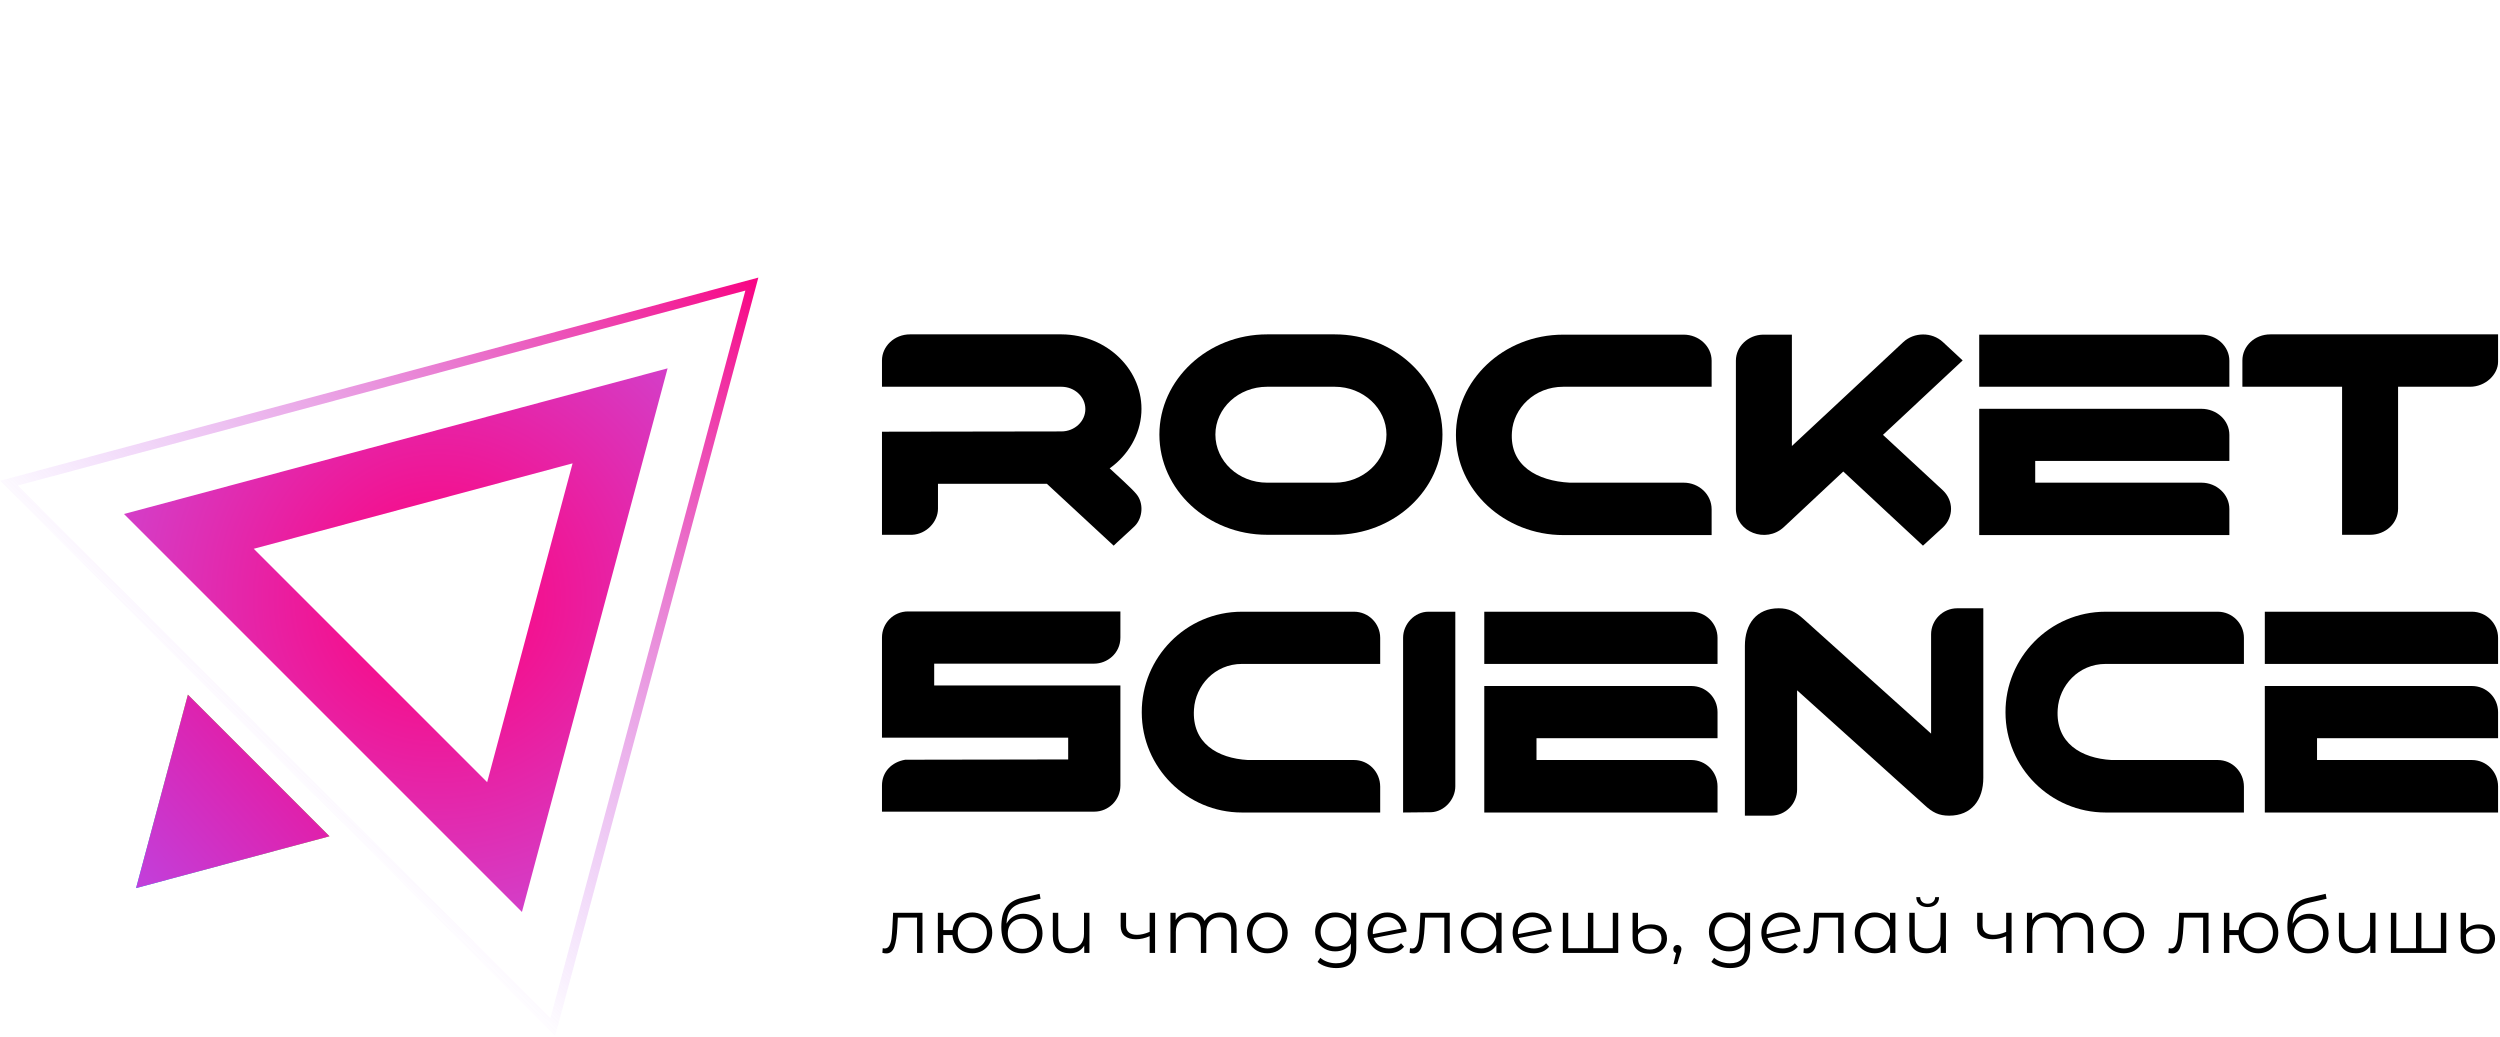 <svg width="1868" height="775" viewBox="0 0 1868 775" fill="none" xmlns="http://www.w3.org/2000/svg">
<path d="M689.269 682.036V712.008H685.223V685.626H670.864L670.465 693.033C670.161 699.263 669.439 704.049 668.3 707.392C667.16 710.735 665.128 712.407 662.203 712.407C661.405 712.407 660.436 712.255 659.297 711.951L659.582 708.475C660.265 708.627 660.74 708.703 661.006 708.703C662.564 708.703 663.741 707.981 664.539 706.538C665.337 705.094 665.868 703.309 666.134 701.181C666.4 699.054 666.628 696.243 666.818 692.748L667.331 682.036H689.269ZM726.525 681.808C729.336 681.808 731.862 682.454 734.104 683.745C736.383 685.037 738.168 686.841 739.46 689.158C740.751 691.476 741.397 694.097 741.397 697.022C741.397 699.947 740.751 702.568 739.46 704.885C738.168 707.202 736.383 709.026 734.104 710.355C731.862 711.647 729.336 712.293 726.525 712.293C723.866 712.293 721.454 711.723 719.289 710.583C717.123 709.406 715.357 707.791 713.989 705.74C712.66 703.689 711.881 701.333 711.653 698.674H704.815V712.008H700.77V682.036H704.815V694.97H711.71C712.014 692.387 712.831 690.108 714.16 688.133C715.528 686.119 717.275 684.562 719.402 683.46C721.53 682.359 723.904 681.808 726.525 681.808ZM726.525 708.76C728.576 708.76 730.419 708.266 732.052 707.278C733.724 706.291 735.034 704.904 735.984 703.119C736.934 701.333 737.409 699.301 737.409 697.022C737.409 694.742 736.934 692.71 735.984 690.925C735.034 689.139 733.724 687.772 732.052 686.822C730.419 685.834 728.576 685.341 726.525 685.341C724.474 685.341 722.612 685.834 720.941 686.822C719.308 687.772 718.016 689.139 717.066 690.925C716.117 692.71 715.642 694.742 715.642 697.022C715.642 699.301 716.117 701.333 717.066 703.119C718.016 704.904 719.308 706.291 720.941 707.278C722.612 708.266 724.474 708.76 726.525 708.76ZM764.602 682.776C767.375 682.776 769.844 683.403 772.01 684.657C774.213 685.872 775.922 687.601 777.138 689.842C778.353 692.045 778.961 694.572 778.961 697.421C778.961 700.346 778.315 702.948 777.024 705.227C775.77 707.468 774.004 709.216 771.725 710.469C769.445 711.723 766.824 712.35 763.861 712.35C758.885 712.35 755.029 710.602 752.294 707.107C749.559 703.613 748.191 698.788 748.191 692.634C748.191 686.214 749.407 681.295 751.838 677.876C754.307 674.457 758.144 672.14 763.348 670.924L776.796 667.847L777.48 671.551L764.83 674.457C760.537 675.407 757.384 677.097 755.371 679.529C753.358 681.922 752.256 685.474 752.066 690.184C753.282 687.867 754.972 686.062 757.137 684.771C759.303 683.441 761.791 682.776 764.602 682.776ZM763.975 708.988C766.064 708.988 767.926 708.513 769.559 707.563C771.231 706.576 772.522 705.208 773.434 703.461C774.384 701.713 774.859 699.738 774.859 697.535C774.859 695.331 774.403 693.394 773.491 691.722C772.579 690.051 771.288 688.759 769.616 687.848C767.983 686.898 766.102 686.423 763.975 686.423C761.848 686.423 759.948 686.898 758.277 687.848C756.644 688.759 755.352 690.051 754.402 691.722C753.491 693.394 753.035 695.331 753.035 697.535C753.035 699.738 753.491 701.713 754.402 703.461C755.352 705.208 756.663 706.576 758.334 707.563C760.005 708.513 761.886 708.988 763.975 708.988ZM814.015 682.036V712.008H810.14V706.538C809.077 708.361 807.614 709.786 805.753 710.811C803.891 711.799 801.764 712.293 799.371 712.293C795.42 712.293 792.305 711.21 790.026 709.045C787.785 706.842 786.664 703.632 786.664 699.415V682.036H790.71V699.016C790.71 702.169 791.488 704.562 793.046 706.196C794.603 707.829 796.845 708.646 799.77 708.646C802.923 708.646 805.411 707.696 807.234 705.797C809.058 703.859 809.969 701.181 809.969 697.763V682.036H814.015ZM863.062 682.036V712.008H859.016V699.529C855.559 701.048 852.16 701.808 848.817 701.808C845.208 701.808 842.397 700.991 840.383 699.358C838.37 697.687 837.363 695.198 837.363 691.893V682.036H841.409V691.666C841.409 693.907 842.131 695.616 843.574 696.794C845.018 697.933 847.012 698.503 849.557 698.503C852.368 698.503 855.521 697.763 859.016 696.281V682.036H863.062ZM911.931 681.808C915.692 681.808 918.636 682.89 920.763 685.056C922.928 687.221 924.011 690.412 924.011 694.629V712.008H919.965V695.027C919.965 691.912 919.206 689.538 917.686 687.905C916.205 686.271 914.096 685.455 911.361 685.455C908.246 685.455 905.796 686.423 904.011 688.361C902.225 690.26 901.332 692.9 901.332 696.281V712.008H897.287V695.027C897.287 691.912 896.527 689.538 895.008 687.905C893.526 686.271 891.399 685.455 888.626 685.455C885.549 685.455 883.098 686.423 881.275 688.361C879.49 690.26 878.597 692.9 878.597 696.281V712.008H874.551V682.036H878.426V687.506C879.49 685.682 880.971 684.277 882.871 683.289C884.77 682.302 886.954 681.808 889.423 681.808C891.931 681.808 894.096 682.34 895.919 683.403C897.781 684.467 899.167 686.043 900.079 688.133C901.18 686.157 902.757 684.619 904.808 683.517C906.898 682.378 909.272 681.808 911.931 681.808ZM946.958 712.293C944.071 712.293 941.469 711.647 939.151 710.355C936.834 709.026 935.011 707.202 933.681 704.885C932.352 702.568 931.687 699.947 931.687 697.022C931.687 694.097 932.352 691.476 933.681 689.158C935.011 686.841 936.834 685.037 939.151 683.745C941.469 682.454 944.071 681.808 946.958 681.808C949.845 681.808 952.447 682.454 954.764 683.745C957.082 685.037 958.886 686.841 960.178 689.158C961.507 691.476 962.172 694.097 962.172 697.022C962.172 699.947 961.507 702.568 960.178 704.885C958.886 707.202 957.082 709.026 954.764 710.355C952.447 711.647 949.845 712.293 946.958 712.293ZM946.958 708.703C949.085 708.703 950.985 708.228 952.656 707.278C954.365 706.291 955.695 704.904 956.645 703.119C957.594 701.333 958.069 699.301 958.069 697.022C958.069 694.742 957.594 692.71 956.645 690.925C955.695 689.139 954.365 687.772 952.656 686.822C950.985 685.834 949.085 685.341 946.958 685.341C944.831 685.341 942.912 685.834 941.203 686.822C939.531 687.772 938.202 689.139 937.214 690.925C936.264 692.71 935.79 694.742 935.79 697.022C935.79 699.301 936.264 701.333 937.214 703.119C938.202 704.904 939.531 706.291 941.203 707.278C942.912 708.228 944.831 708.703 946.958 708.703ZM1013.42 682.036V708.361C1013.42 713.451 1012.17 717.212 1009.66 719.643C1007.19 722.112 1003.45 723.347 998.438 723.347C995.665 723.347 993.025 722.929 990.518 722.093C988.049 721.296 986.035 720.175 984.478 718.732L986.529 715.655C987.973 716.946 989.72 717.953 991.771 718.675C993.861 719.396 996.045 719.757 998.324 719.757C1002.12 719.757 1004.92 718.865 1006.7 717.079C1008.49 715.332 1009.38 712.597 1009.38 708.874V705.056C1008.13 706.955 1006.47 708.399 1004.42 709.387C1002.41 710.374 1000.17 710.868 997.697 710.868C994.886 710.868 992.322 710.26 990.005 709.045C987.726 707.791 985.921 706.063 984.592 703.859C983.3 701.618 982.654 699.092 982.654 696.281C982.654 693.47 983.3 690.963 984.592 688.759C985.921 686.556 987.726 684.847 990.005 683.631C992.284 682.416 994.848 681.808 997.697 681.808C1000.24 681.808 1002.54 682.321 1004.59 683.346C1006.64 684.372 1008.3 685.853 1009.55 687.791V682.036H1013.42ZM998.096 707.278C1000.26 707.278 1002.22 706.823 1003.97 705.911C1005.71 704.961 1007.06 703.651 1008.01 701.979C1009 700.308 1009.49 698.408 1009.49 696.281C1009.49 694.154 1009 692.273 1008.01 690.64C1007.06 688.968 1005.71 687.677 1003.97 686.765C1002.26 685.815 1000.3 685.341 998.096 685.341C995.931 685.341 993.975 685.796 992.227 686.708C990.518 687.62 989.169 688.911 988.182 690.583C987.232 692.254 986.757 694.154 986.757 696.281C986.757 698.408 987.232 700.308 988.182 701.979C989.169 703.651 990.518 704.961 992.227 705.911C993.975 706.823 995.931 707.278 998.096 707.278ZM1037.67 708.703C1039.53 708.703 1041.24 708.38 1042.8 707.734C1044.39 707.05 1045.74 706.063 1046.84 704.771L1049.12 707.392C1047.79 708.988 1046.14 710.203 1044.16 711.039C1042.19 711.875 1040 712.293 1037.61 712.293C1034.53 712.293 1031.8 711.647 1029.41 710.355C1027.01 709.026 1025.15 707.202 1023.82 704.885C1022.49 702.568 1021.83 699.947 1021.83 697.022C1021.83 694.097 1022.45 691.476 1023.71 689.158C1025 686.841 1026.77 685.037 1029.01 683.745C1031.25 682.454 1033.79 681.808 1036.64 681.808C1039.3 681.808 1041.7 682.416 1043.82 683.631C1045.99 684.847 1047.7 686.537 1048.95 688.702C1050.24 690.868 1050.93 693.337 1051 696.11L1026.39 700.896C1027.15 703.328 1028.51 705.246 1030.49 706.652C1032.5 708.019 1034.9 708.703 1037.67 708.703ZM1036.64 685.284C1034.55 685.284 1032.67 685.777 1031 686.765C1029.37 687.715 1028.08 689.063 1027.13 690.811C1026.22 692.52 1025.76 694.496 1025.76 696.737C1025.76 697.307 1025.78 697.725 1025.82 697.99L1046.96 693.888C1046.5 691.381 1045.34 689.329 1043.48 687.734C1041.62 686.1 1039.34 685.284 1036.64 685.284ZM1083.24 682.036V712.008H1079.19V685.626H1064.84L1064.44 693.033C1064.13 699.263 1063.41 704.049 1062.27 707.392C1061.13 710.735 1059.1 712.407 1056.17 712.407C1055.38 712.407 1054.41 712.255 1053.27 711.951L1053.55 708.475C1054.24 708.627 1054.71 708.703 1054.98 708.703C1056.54 708.703 1057.71 707.981 1058.51 706.538C1059.31 705.094 1059.84 703.309 1060.11 701.181C1060.37 699.054 1060.6 696.243 1060.79 692.748L1061.3 682.036H1083.24ZM1121.98 682.036V712.008H1118.1V706.082C1116.89 708.095 1115.27 709.634 1113.26 710.697C1111.28 711.761 1109.04 712.293 1106.54 712.293C1103.73 712.293 1101.18 711.647 1098.9 710.355C1096.62 709.064 1094.84 707.259 1093.54 704.942C1092.25 702.625 1091.61 699.985 1091.61 697.022C1091.61 694.059 1092.25 691.419 1093.54 689.101C1094.84 686.784 1096.62 684.999 1098.9 683.745C1101.18 682.454 1103.73 681.808 1106.54 681.808C1108.97 681.808 1111.15 682.321 1113.09 683.346C1115.06 684.334 1116.68 685.796 1117.93 687.734V682.036H1121.98ZM1106.88 708.703C1108.97 708.703 1110.85 708.228 1112.52 707.278C1114.23 706.291 1115.56 704.904 1116.51 703.119C1117.5 701.333 1117.99 699.301 1117.99 697.022C1117.99 694.742 1117.5 692.71 1116.51 690.925C1115.56 689.139 1114.23 687.772 1112.52 686.822C1110.85 685.834 1108.97 685.341 1106.88 685.341C1104.75 685.341 1102.83 685.834 1101.12 686.822C1099.45 687.772 1098.12 689.139 1097.13 690.925C1096.18 692.71 1095.71 694.742 1095.71 697.022C1095.71 699.301 1096.18 701.333 1097.13 703.119C1098.12 704.904 1099.45 706.291 1101.12 707.278C1102.83 708.228 1104.75 708.703 1106.88 708.703ZM1146.07 708.703C1147.93 708.703 1149.64 708.38 1151.19 707.734C1152.79 707.05 1154.14 706.063 1155.24 704.771L1157.52 707.392C1156.19 708.988 1154.54 710.203 1152.56 711.039C1150.59 711.875 1148.4 712.293 1146.01 712.293C1142.93 712.293 1140.2 711.647 1137.8 710.355C1135.41 709.026 1133.55 707.202 1132.22 704.885C1130.89 702.568 1130.23 699.947 1130.23 697.022C1130.23 694.097 1130.85 691.476 1132.11 689.158C1133.4 686.841 1135.16 685.037 1137.41 683.745C1139.65 682.454 1142.19 681.808 1145.04 681.808C1147.7 681.808 1150.09 682.416 1152.22 683.631C1154.39 684.847 1156.1 686.537 1157.35 688.702C1158.64 690.868 1159.32 693.337 1159.4 696.11L1134.78 700.896C1135.54 703.328 1136.91 705.246 1138.89 706.652C1140.9 708.019 1143.29 708.703 1146.07 708.703ZM1145.04 685.284C1142.95 685.284 1141.07 685.777 1139.4 686.765C1137.77 687.715 1136.47 689.063 1135.52 690.811C1134.61 692.52 1134.16 694.496 1134.16 696.737C1134.16 697.307 1134.18 697.725 1134.21 697.99L1155.35 693.888C1154.9 691.381 1153.74 689.329 1151.88 687.734C1150.02 686.1 1147.74 685.284 1145.04 685.284ZM1209.12 682.036V712.008H1167.75V682.036H1171.79V708.475H1186.5V682.036H1190.54V708.475H1205.07V682.036H1209.12ZM1232.75 712.635C1228.65 712.635 1225.47 711.609 1223.23 709.558C1220.99 707.506 1219.87 704.638 1219.87 700.953V682.036H1223.92V694.515C1224.9 693.337 1226.25 692.406 1227.96 691.722C1229.71 691.039 1231.65 690.697 1233.77 690.697C1237.5 690.697 1240.38 691.647 1242.43 693.546C1244.52 695.445 1245.57 697.99 1245.57 701.181C1245.57 704.638 1244.43 707.411 1242.15 709.501C1239.87 711.59 1236.74 712.635 1232.75 712.635ZM1232.8 709.501C1235.5 709.501 1237.61 708.741 1239.13 707.221C1240.69 705.702 1241.47 703.727 1241.47 701.295C1241.47 699.016 1240.71 697.193 1239.19 695.825C1237.67 694.458 1235.52 693.774 1232.75 693.774C1230.7 693.774 1228.89 694.192 1227.33 695.027C1225.82 695.863 1224.68 697.022 1223.92 698.503V701.238C1223.92 703.822 1224.69 705.854 1226.25 707.335C1227.85 708.779 1230.03 709.501 1232.8 709.501ZM1253.34 706.082C1254.21 706.082 1254.94 706.386 1255.51 706.993C1256.07 707.563 1256.36 708.285 1256.36 709.159C1256.36 709.615 1256.28 710.108 1256.13 710.64C1256.02 711.172 1255.83 711.78 1255.56 712.464L1253.17 720.327H1250.43L1252.37 712.065C1251.76 711.875 1251.27 711.533 1250.89 711.039C1250.51 710.507 1250.32 709.881 1250.32 709.159C1250.32 708.285 1250.6 707.563 1251.17 706.993C1251.74 706.386 1252.47 706.082 1253.34 706.082ZM1307.68 682.036V708.361C1307.68 713.451 1306.43 717.212 1303.92 719.643C1301.45 722.112 1297.71 723.347 1292.69 723.347C1289.92 723.347 1287.28 722.929 1284.77 722.093C1282.3 721.296 1280.29 720.175 1278.73 718.732L1280.78 715.655C1282.23 716.946 1283.97 717.953 1286.03 718.675C1288.12 719.396 1290.3 719.757 1292.58 719.757C1296.38 719.757 1299.17 718.865 1300.96 717.079C1302.74 715.332 1303.63 712.597 1303.63 708.874V705.056C1302.38 706.955 1300.73 708.399 1298.68 709.387C1296.66 710.374 1294.42 710.868 1291.95 710.868C1289.14 710.868 1286.58 710.26 1284.26 709.045C1281.98 707.791 1280.18 706.063 1278.85 703.859C1277.55 701.618 1276.91 699.092 1276.91 696.281C1276.91 693.47 1277.55 690.963 1278.85 688.759C1280.18 686.556 1281.98 684.847 1284.26 683.631C1286.54 682.416 1289.1 681.808 1291.95 681.808C1294.5 681.808 1296.8 682.321 1298.85 683.346C1300.9 684.372 1302.55 685.853 1303.8 687.791V682.036H1307.68ZM1292.35 707.278C1294.52 707.278 1296.47 706.823 1298.22 705.911C1299.97 704.961 1301.32 703.651 1302.27 701.979C1303.25 700.308 1303.75 698.408 1303.75 696.281C1303.75 694.154 1303.25 692.273 1302.27 690.64C1301.32 688.968 1299.97 687.677 1298.22 686.765C1296.51 685.815 1294.55 685.341 1292.35 685.341C1290.19 685.341 1288.23 685.796 1286.48 686.708C1284.77 687.62 1283.42 688.911 1282.44 690.583C1281.49 692.254 1281.01 694.154 1281.01 696.281C1281.01 698.408 1281.49 700.308 1282.44 701.979C1283.42 703.651 1284.77 704.961 1286.48 705.911C1288.23 706.823 1290.19 707.278 1292.35 707.278ZM1331.92 708.703C1333.78 708.703 1335.49 708.38 1337.05 707.734C1338.65 707.05 1340 706.063 1341.1 704.771L1343.38 707.392C1342.05 708.988 1340.39 710.203 1338.42 711.039C1336.44 711.875 1334.26 712.293 1331.87 712.293C1328.79 712.293 1326.05 711.647 1323.66 710.355C1321.27 709.026 1319.41 707.202 1318.08 704.885C1316.75 702.568 1316.08 699.947 1316.08 697.022C1316.08 694.097 1316.71 691.476 1317.96 689.158C1319.25 686.841 1321.02 685.037 1323.26 683.745C1325.5 682.454 1328.05 681.808 1330.9 681.808C1333.56 681.808 1335.95 682.416 1338.08 683.631C1340.24 684.847 1341.95 686.537 1343.21 688.702C1344.5 690.868 1345.18 693.337 1345.26 696.11L1320.64 700.896C1321.4 703.328 1322.77 705.246 1324.74 706.652C1326.76 708.019 1329.15 708.703 1331.92 708.703ZM1330.9 685.284C1328.81 685.284 1326.93 685.777 1325.26 686.765C1323.62 687.715 1322.33 689.063 1321.38 690.811C1320.47 692.52 1320.01 694.496 1320.01 696.737C1320.01 697.307 1320.03 697.725 1320.07 697.99L1341.21 693.888C1340.76 691.381 1339.6 689.329 1337.74 687.734C1335.87 686.1 1333.59 685.284 1330.9 685.284ZM1377.5 682.036V712.008H1373.45V685.626H1359.09L1358.69 693.033C1358.39 699.263 1357.67 704.049 1356.53 707.392C1355.39 710.735 1353.35 712.407 1350.43 712.407C1349.63 712.407 1348.66 712.255 1347.52 711.951L1347.81 708.475C1348.49 708.627 1348.97 708.703 1349.23 708.703C1350.79 708.703 1351.97 707.981 1352.77 706.538C1353.56 705.094 1354.09 703.309 1354.36 701.181C1354.63 699.054 1354.85 696.243 1355.04 692.748L1355.56 682.036H1377.5ZM1416.23 682.036V712.008H1412.36V706.082C1411.14 708.095 1409.53 709.634 1407.51 710.697C1405.54 711.761 1403.3 712.293 1400.79 712.293C1397.98 712.293 1395.43 711.647 1393.16 710.355C1390.88 709.064 1389.09 707.259 1387.8 704.942C1386.51 702.625 1385.86 699.985 1385.86 697.022C1385.86 694.059 1386.51 691.419 1387.8 689.101C1389.09 686.784 1390.88 684.999 1393.16 683.745C1395.43 682.454 1397.98 681.808 1400.79 681.808C1403.22 681.808 1405.41 682.321 1407.34 683.346C1409.32 684.334 1410.93 685.796 1412.19 687.734V682.036H1416.23ZM1401.13 708.703C1403.22 708.703 1405.1 708.228 1406.77 707.278C1408.48 706.291 1409.81 704.904 1410.76 703.119C1411.75 701.333 1412.24 699.301 1412.24 697.022C1412.24 694.742 1411.75 692.71 1410.76 690.925C1409.81 689.139 1408.48 687.772 1406.77 686.822C1405.1 685.834 1403.22 685.341 1401.13 685.341C1399.01 685.341 1397.09 685.834 1395.38 686.822C1393.71 687.772 1392.38 689.139 1391.39 690.925C1390.44 692.71 1389.96 694.742 1389.96 697.022C1389.96 699.301 1390.44 701.333 1391.39 703.119C1392.38 704.904 1393.71 706.291 1395.38 707.278C1397.09 708.228 1399.01 708.703 1401.13 708.703ZM1454 682.036V712.008H1450.12V706.538C1449.06 708.361 1447.6 709.786 1445.73 710.811C1443.87 711.799 1441.75 712.293 1439.35 712.293C1435.4 712.293 1432.29 711.21 1430.01 709.045C1427.77 706.842 1426.65 703.632 1426.65 699.415V682.036H1430.69V699.016C1430.69 702.169 1431.47 704.562 1433.03 706.196C1434.58 707.829 1436.83 708.646 1439.75 708.646C1442.9 708.646 1445.39 707.696 1447.22 705.797C1449.04 703.859 1449.95 701.181 1449.95 697.763V682.036H1454ZM1440.32 677.762C1437.74 677.762 1435.69 677.116 1434.17 675.825C1432.65 674.533 1431.87 672.71 1431.83 670.355H1434.74C1434.77 671.836 1435.31 673.033 1436.33 673.944C1437.36 674.818 1438.69 675.255 1440.32 675.255C1441.95 675.255 1443.28 674.818 1444.31 673.944C1445.37 673.033 1445.92 671.836 1445.96 670.355H1448.87C1448.83 672.71 1448.03 674.533 1446.47 675.825C1444.96 677.116 1442.9 677.762 1440.32 677.762ZM1503.04 682.036V712.008H1499V699.529C1495.54 701.048 1492.14 701.808 1488.8 701.808C1485.19 701.808 1482.38 700.991 1480.36 699.358C1478.35 697.687 1477.34 695.198 1477.34 691.893V682.036H1481.39V691.666C1481.39 693.907 1482.11 695.616 1483.56 696.794C1485 697.933 1486.99 698.503 1489.54 698.503C1492.35 698.503 1495.5 697.763 1499 696.281V682.036H1503.04ZM1551.91 681.808C1555.67 681.808 1558.62 682.89 1560.74 685.056C1562.91 687.221 1563.99 690.412 1563.99 694.629V712.008H1559.95V695.027C1559.95 691.912 1559.19 689.538 1557.67 687.905C1556.19 686.271 1554.08 685.455 1551.34 685.455C1548.23 685.455 1545.78 686.423 1543.99 688.361C1542.21 690.26 1541.31 692.9 1541.31 696.281V712.008H1537.27V695.027C1537.27 691.912 1536.51 689.538 1534.99 687.905C1533.51 686.271 1531.38 685.455 1528.61 685.455C1525.53 685.455 1523.08 686.423 1521.26 688.361C1519.47 690.26 1518.58 692.9 1518.58 696.281V712.008H1514.53V682.036H1518.41V687.506C1519.47 685.682 1520.95 684.277 1522.85 683.289C1524.75 682.302 1526.94 681.808 1529.4 681.808C1531.91 681.808 1534.08 682.34 1535.9 683.403C1537.76 684.467 1539.15 686.043 1540.06 688.133C1541.16 686.157 1542.74 684.619 1544.79 683.517C1546.88 682.378 1549.25 681.808 1551.91 681.808ZM1586.94 712.293C1584.05 712.293 1581.45 711.647 1579.13 710.355C1576.82 709.026 1574.99 707.202 1573.66 704.885C1572.33 702.568 1571.67 699.947 1571.67 697.022C1571.67 694.097 1572.33 691.476 1573.66 689.158C1574.99 686.841 1576.82 685.037 1579.13 683.745C1581.45 682.454 1584.05 681.808 1586.94 681.808C1589.83 681.808 1592.43 682.454 1594.75 683.745C1597.06 685.037 1598.87 686.841 1600.16 689.158C1601.49 691.476 1602.15 694.097 1602.15 697.022C1602.15 699.947 1601.49 702.568 1600.16 704.885C1598.87 707.202 1597.06 709.026 1594.75 710.355C1592.43 711.647 1589.83 712.293 1586.94 712.293ZM1586.94 708.703C1589.07 708.703 1590.97 708.228 1592.64 707.278C1594.35 706.291 1595.68 704.904 1596.63 703.119C1597.58 701.333 1598.05 699.301 1598.05 697.022C1598.05 694.742 1597.58 692.71 1596.63 690.925C1595.68 689.139 1594.35 687.772 1592.64 686.822C1590.97 685.834 1589.07 685.341 1586.94 685.341C1584.81 685.341 1582.89 685.834 1581.18 686.822C1579.51 687.772 1578.18 689.139 1577.2 690.925C1576.25 692.71 1575.77 694.742 1575.77 697.022C1575.77 699.301 1576.25 701.333 1577.2 703.119C1578.18 704.904 1579.51 706.291 1581.18 707.278C1582.89 708.228 1584.81 708.703 1586.94 708.703ZM1650.21 682.036V712.008H1646.17V685.626H1631.81L1631.41 693.033C1631.11 699.263 1630.39 704.049 1629.25 707.392C1628.11 710.735 1626.07 712.407 1623.15 712.407C1622.35 712.407 1621.38 712.255 1620.24 711.951L1620.53 708.475C1621.21 708.627 1621.69 708.703 1621.95 708.703C1623.51 708.703 1624.69 707.981 1625.49 706.538C1626.28 705.094 1626.81 703.309 1627.08 701.181C1627.35 699.054 1627.57 696.243 1627.76 692.748L1628.28 682.036H1650.21ZM1687.47 681.808C1690.28 681.808 1692.81 682.454 1695.05 683.745C1697.33 685.037 1699.11 686.841 1700.41 689.158C1701.7 691.476 1702.34 694.097 1702.34 697.022C1702.34 699.947 1701.7 702.568 1700.41 704.885C1699.11 707.202 1697.33 709.026 1695.05 710.355C1692.81 711.647 1690.28 712.293 1687.47 712.293C1684.81 712.293 1682.4 711.723 1680.23 710.583C1678.07 709.406 1676.3 707.791 1674.94 705.74C1673.61 703.689 1672.83 701.333 1672.6 698.674H1665.76V712.008H1661.72V682.036H1665.76V694.97H1672.66C1672.96 692.387 1673.78 690.108 1675.11 688.133C1676.47 686.119 1678.22 684.562 1680.35 683.46C1682.48 682.359 1684.85 681.808 1687.47 681.808ZM1687.47 708.76C1689.52 708.76 1691.37 708.266 1693 707.278C1694.67 706.291 1695.98 704.904 1696.93 703.119C1697.88 701.333 1698.35 699.301 1698.35 697.022C1698.35 694.742 1697.88 692.71 1696.93 690.925C1695.98 689.139 1694.67 687.772 1693 686.822C1691.37 685.834 1689.52 685.341 1687.47 685.341C1685.42 685.341 1683.56 685.834 1681.89 686.822C1680.25 687.772 1678.96 689.139 1678.01 690.925C1677.06 692.71 1676.59 694.742 1676.59 697.022C1676.59 699.301 1677.06 701.333 1678.01 703.119C1678.96 704.904 1680.25 706.291 1681.89 707.278C1683.56 708.266 1685.42 708.76 1687.47 708.76ZM1725.55 682.776C1728.32 682.776 1730.79 683.403 1732.96 684.657C1735.16 685.872 1736.87 687.601 1738.08 689.842C1739.3 692.045 1739.91 694.572 1739.91 697.421C1739.91 700.346 1739.26 702.948 1737.97 705.227C1736.72 707.468 1734.95 709.216 1732.67 710.469C1730.39 711.723 1727.77 712.35 1724.81 712.35C1719.83 712.35 1715.98 710.602 1713.24 707.107C1710.51 703.613 1709.14 698.788 1709.14 692.634C1709.14 686.214 1710.35 681.295 1712.78 677.876C1715.25 674.457 1719.09 672.14 1724.29 670.924L1737.74 667.847L1738.43 671.551L1725.78 674.457C1721.48 675.407 1718.33 677.097 1716.32 679.529C1714.3 681.922 1713.2 685.474 1713.01 690.184C1714.23 687.867 1715.92 686.062 1718.08 684.771C1720.25 683.441 1722.74 682.776 1725.55 682.776ZM1724.92 708.988C1727.01 708.988 1728.87 708.513 1730.51 707.563C1732.18 706.576 1733.47 705.208 1734.38 703.461C1735.33 701.713 1735.8 699.738 1735.8 697.535C1735.8 695.331 1735.35 693.394 1734.44 691.722C1733.53 690.051 1732.23 688.759 1730.56 687.848C1728.93 686.898 1727.05 686.423 1724.92 686.423C1722.79 686.423 1720.89 686.898 1719.22 687.848C1717.59 688.759 1716.3 690.051 1715.35 691.722C1714.44 693.394 1713.98 695.331 1713.98 697.535C1713.98 699.738 1714.44 701.713 1715.35 703.461C1716.3 705.208 1717.61 706.576 1719.28 707.563C1720.95 708.513 1722.83 708.988 1724.92 708.988ZM1774.96 682.036V712.008H1771.09V706.538C1770.02 708.361 1768.56 709.786 1766.7 710.811C1764.84 711.799 1762.71 712.293 1760.32 712.293C1756.37 712.293 1753.25 711.21 1750.97 709.045C1748.73 706.842 1747.61 703.632 1747.61 699.415V682.036H1751.66V699.016C1751.66 702.169 1752.43 704.562 1753.99 706.196C1755.55 707.829 1757.79 708.646 1760.72 708.646C1763.87 708.646 1766.36 707.696 1768.18 705.797C1770 703.859 1770.92 701.181 1770.92 697.763V682.036H1774.96ZM1827.84 682.036V712.008H1786.47V682.036H1790.52V708.475H1805.22V682.036H1809.27V708.475H1823.8V682.036H1827.84ZM1851.47 712.635C1847.37 712.635 1844.2 711.609 1841.96 709.558C1839.72 707.506 1838.59 704.638 1838.59 700.953V682.036H1842.64V694.515C1843.63 693.337 1844.98 692.406 1846.69 691.722C1848.43 691.039 1850.37 690.697 1852.5 690.697C1856.22 690.697 1859.11 691.647 1861.16 693.546C1863.25 695.445 1864.29 697.99 1864.29 701.181C1864.29 704.638 1863.15 707.411 1860.87 709.501C1858.6 711.59 1855.46 712.635 1851.47 712.635ZM1851.53 709.501C1854.23 709.501 1856.34 708.741 1857.85 707.221C1859.41 705.702 1860.19 703.727 1860.19 701.295C1860.19 699.016 1859.43 697.193 1857.91 695.825C1856.39 694.458 1854.25 693.774 1851.47 693.774C1849.42 693.774 1847.62 694.192 1846.06 695.027C1844.54 695.863 1843.4 697.022 1842.64 698.503V701.238C1842.64 703.822 1843.42 705.854 1844.98 707.335C1846.57 708.779 1848.76 709.501 1851.53 709.501Z" fill="black"/>
<path d="M463.331 310.722L376.997 632.924L141.129 397.056L463.331 310.722Z" stroke="url(#paint0_angular_23_84)" stroke-width="50.199"/>
<path fill-rule="evenodd" clip-rule="evenodd" d="M566.646 207.407L414.813 774.054L-0.002 359.24L566.646 207.407ZM556.934 217.119L13.264 362.795L411.258 760.788L556.934 217.119Z" fill="url(#paint1_linear_23_84)"/>
<path d="M101.67 663.582L140.398 519.046L246.206 624.854L101.67 663.582Z" fill="url(#paint2_linear_23_84)"/>
<path d="M101.67 663.582L140.398 519.046L246.206 624.854L101.67 663.582Z" fill="url(#paint3_linear_23_84)"/>
<path d="M782.242 361.512H700.855V380.125C700.855 389.966 692.118 399.165 681.543 399.593H659.012V322.575L793.048 322.361C802.934 322.361 810.98 314.873 810.98 305.673C810.98 296.474 802.934 288.986 793.048 288.986H659.012V269.304C659.012 258.82 668.208 249.835 679.933 249.835C689.359 249.835 793.277 249.835 793.277 249.835C827.534 250.049 854.663 277.005 852.823 308.455C851.904 324.928 842.937 340.118 829.143 349.959C833.741 354.238 845.926 365.149 849.145 369.214C854.663 375.846 853.973 386.757 847.995 392.961C844.547 396.384 833.971 405.797 832.132 407.723L782.242 361.512Z" fill="black"/>
<path d="M997.345 249.835C1041.72 249.835 1077.81 283.638 1077.81 324.714C1077.81 366.004 1041.72 399.593 997.345 399.593H946.766C902.394 399.593 866.298 366.004 866.298 324.714C866.298 283.638 902.394 249.835 946.766 249.835H997.345ZM946.766 288.986C925.384 288.986 908.141 305.032 908.141 324.714C908.141 344.61 925.384 360.656 946.766 360.656H997.345C1018.5 360.656 1035.97 344.61 1035.97 324.714C1035.97 305.032 1018.5 288.986 997.345 288.986H946.766Z" fill="black"/>
<path d="M1168.12 250.049H1258.01C1269.51 250.049 1278.93 258.82 1278.93 269.517V288.986C1242.15 288.986 1205.13 288.986 1168.12 288.986C1146.28 288.986 1130.87 305.245 1129.72 322.789C1127.88 348.033 1148.58 359.372 1172.95 360.656H1258.01C1269.51 360.656 1278.93 369.428 1278.93 380.552V399.807C1242.15 399.807 1205.13 399.807 1168.12 399.807C1123.98 399.807 1087.88 366.218 1087.88 325.142C1087.65 284.493 1123.06 250.049 1168.12 250.049Z" fill="black"/>
<path d="M1338.9 250.049V333.272L1422.13 255.611C1430.17 248.123 1443.51 247.909 1451.78 255.611L1466.5 269.304L1406.95 324.928L1451.78 366.432C1459.83 374.134 1459.83 386.329 1451.78 394.031L1436.84 407.723L1377.29 352.312L1332.92 393.817C1319.36 406.439 1297.06 397.24 1297.06 380.338V269.517C1297.06 258.82 1306.25 250.263 1317.29 250.049H1338.9Z" fill="black"/>
<path d="M1478.87 399.807C1478.87 368.144 1478.87 336.909 1478.87 305.459H1644.86C1656.35 305.459 1665.78 314.017 1665.78 324.928V344.397H1520.71V360.656H1644.86C1656.35 360.656 1665.78 369.428 1665.78 380.338V399.807C1603.48 399.807 1541.17 399.807 1478.87 399.807ZM1478.87 288.986C1478.87 275.936 1478.87 262.885 1478.87 250.049H1644.86C1656.35 250.049 1665.78 258.82 1665.78 269.517V288.986C1603.48 288.986 1541.17 288.986 1478.87 288.986Z" fill="black"/>
<path d="M1770.92 399.593H1750V288.986H1675.51V269.304C1675.51 258.607 1684.7 249.835 1696.43 249.835C1752.99 249.835 1809.77 249.835 1866.56 249.835V270.373C1866.56 279.787 1857.14 288.986 1845.64 288.986H1791.84V380.125C1791.84 390.822 1782.65 399.593 1770.92 399.593Z" fill="black"/>
<path d="M817.654 606.467H659.012V586.963C659.012 576.675 666.301 569.387 676.377 567.673L798.145 567.458C798.145 562.1 798.145 556.742 798.145 551.169H659.012V476.366C659.012 465.649 667.587 456.862 678.52 456.862H837.162V476.366C837.162 488.369 827.086 495.871 817.654 495.871C770.49 495.871 745.193 495.871 698.029 495.871C698.029 501.443 698.029 506.802 698.029 512.16H837.162V586.963C837.162 597.679 828.373 606.467 817.654 606.467Z" fill="black"/>
<path d="M927.946 457.076H1011.77C1022.49 457.076 1031.28 465.864 1031.28 476.58V496.085C996.977 496.085 962.461 496.085 927.946 496.085C907.58 496.085 893.216 512.374 892.144 529.95C890.429 555.241 909.724 566.601 932.448 567.887H1011.77C1022.49 567.887 1031.28 576.675 1031.28 587.82V607.11C996.977 607.11 962.461 607.11 927.946 607.11C886.785 607.11 853.127 573.46 853.127 532.307C852.913 491.584 885.927 457.076 927.946 457.076Z" fill="black"/>
<path d="M1048.39 476.58C1048.39 466.292 1056.97 457.076 1067.26 457.076H1087.41V587.606C1087.41 597.251 1079.26 606.467 1069.4 606.896L1048.39 607.11V476.58Z" fill="black"/>
<path d="M1109.05 607.11C1109.05 575.389 1109.05 544.096 1109.05 512.589H1263.84C1274.55 512.589 1283.34 521.162 1283.34 532.093V551.598H1148.07V567.887H1263.84C1274.55 567.887 1283.34 576.675 1283.34 587.606V607.11C1225.25 607.11 1167.15 607.11 1109.05 607.11ZM1109.05 496.085C1109.05 483.01 1109.05 469.936 1109.05 457.076H1263.84C1274.55 457.076 1283.34 465.864 1283.34 476.58V496.085C1225.25 496.085 1167.15 496.085 1109.05 496.085Z" fill="black"/>
<path d="M1456.42 609.468C1448.7 609.468 1443.98 607.11 1437.77 601.323L1342.79 515.804V589.963C1342.79 600.68 1334.01 609.468 1323.29 609.468H1303.78V482.582C1303.78 466.292 1312.35 454.504 1329.07 454.504C1336.58 454.504 1341.51 457.076 1347.73 462.649L1442.91 548.168V474.008C1442.91 463.292 1451.7 454.504 1462.42 454.504H1481.93V581.176C1481.93 597.679 1473.14 609.468 1456.42 609.468Z" fill="black"/>
<path d="M1573.32 457.076H1657.15C1667.87 457.076 1676.66 465.864 1676.66 476.58V496.085C1642.36 496.085 1607.84 496.085 1573.32 496.085C1552.96 496.085 1538.6 512.374 1537.52 529.95C1535.81 555.241 1555.1 566.601 1577.83 567.887H1657.15C1667.87 567.887 1676.66 576.675 1676.66 587.82V607.11C1642.36 607.11 1607.84 607.11 1573.32 607.11C1532.16 607.11 1498.51 573.46 1498.51 532.307C1498.29 491.584 1531.31 457.076 1573.32 457.076Z" fill="black"/>
<path d="M1692.27 607.11C1692.27 575.389 1692.27 544.096 1692.27 512.589H1847.05C1857.77 512.589 1866.56 521.162 1866.56 532.093V551.598H1731.29V567.887H1847.05C1857.77 567.887 1866.56 576.675 1866.56 587.606V607.11C1808.46 607.11 1750.37 607.11 1692.27 607.11ZM1692.27 496.085C1692.27 483.01 1692.27 469.936 1692.27 457.076H1847.05C1857.77 457.076 1866.56 465.864 1866.56 476.58V496.085C1808.46 496.085 1750.37 496.085 1692.27 496.085Z" fill="black"/>
<defs>
<radialGradient id="paint0_angular_23_84" cx="0" cy="0" r="1" gradientUnits="userSpaceOnUse" gradientTransform="translate(327.152 446.901) rotate(-41.266) scale(412.031)">
<stop stop-color="#FF007A"/>
<stop offset="1" stop-color="#B56AFF"/>
</radialGradient>
<linearGradient id="paint1_linear_23_84" x1="561.79" y1="212.263" x2="205.497" y2="581.292" gradientUnits="userSpaceOnUse">
<stop stop-color="#F80785"/>
<stop offset="1" stop-color="#AF53F8" stop-opacity="0"/>
</linearGradient>
<linearGradient id="paint2_linear_23_84" x1="101.67" y1="663.582" x2="223.846" y2="541.406" gradientUnits="userSpaceOnUse">
<stop stop-color="#00C2FF"/>
<stop offset="1" stop-color="#BDFF00"/>
</linearGradient>
<linearGradient id="paint3_linear_23_84" x1="301.689" y1="480.588" x2="23.826" y2="724.401" gradientUnits="userSpaceOnUse">
<stop stop-color="#FF007A"/>
<stop offset="1" stop-color="#AB57FF"/>
</linearGradient>
</defs>
</svg>
